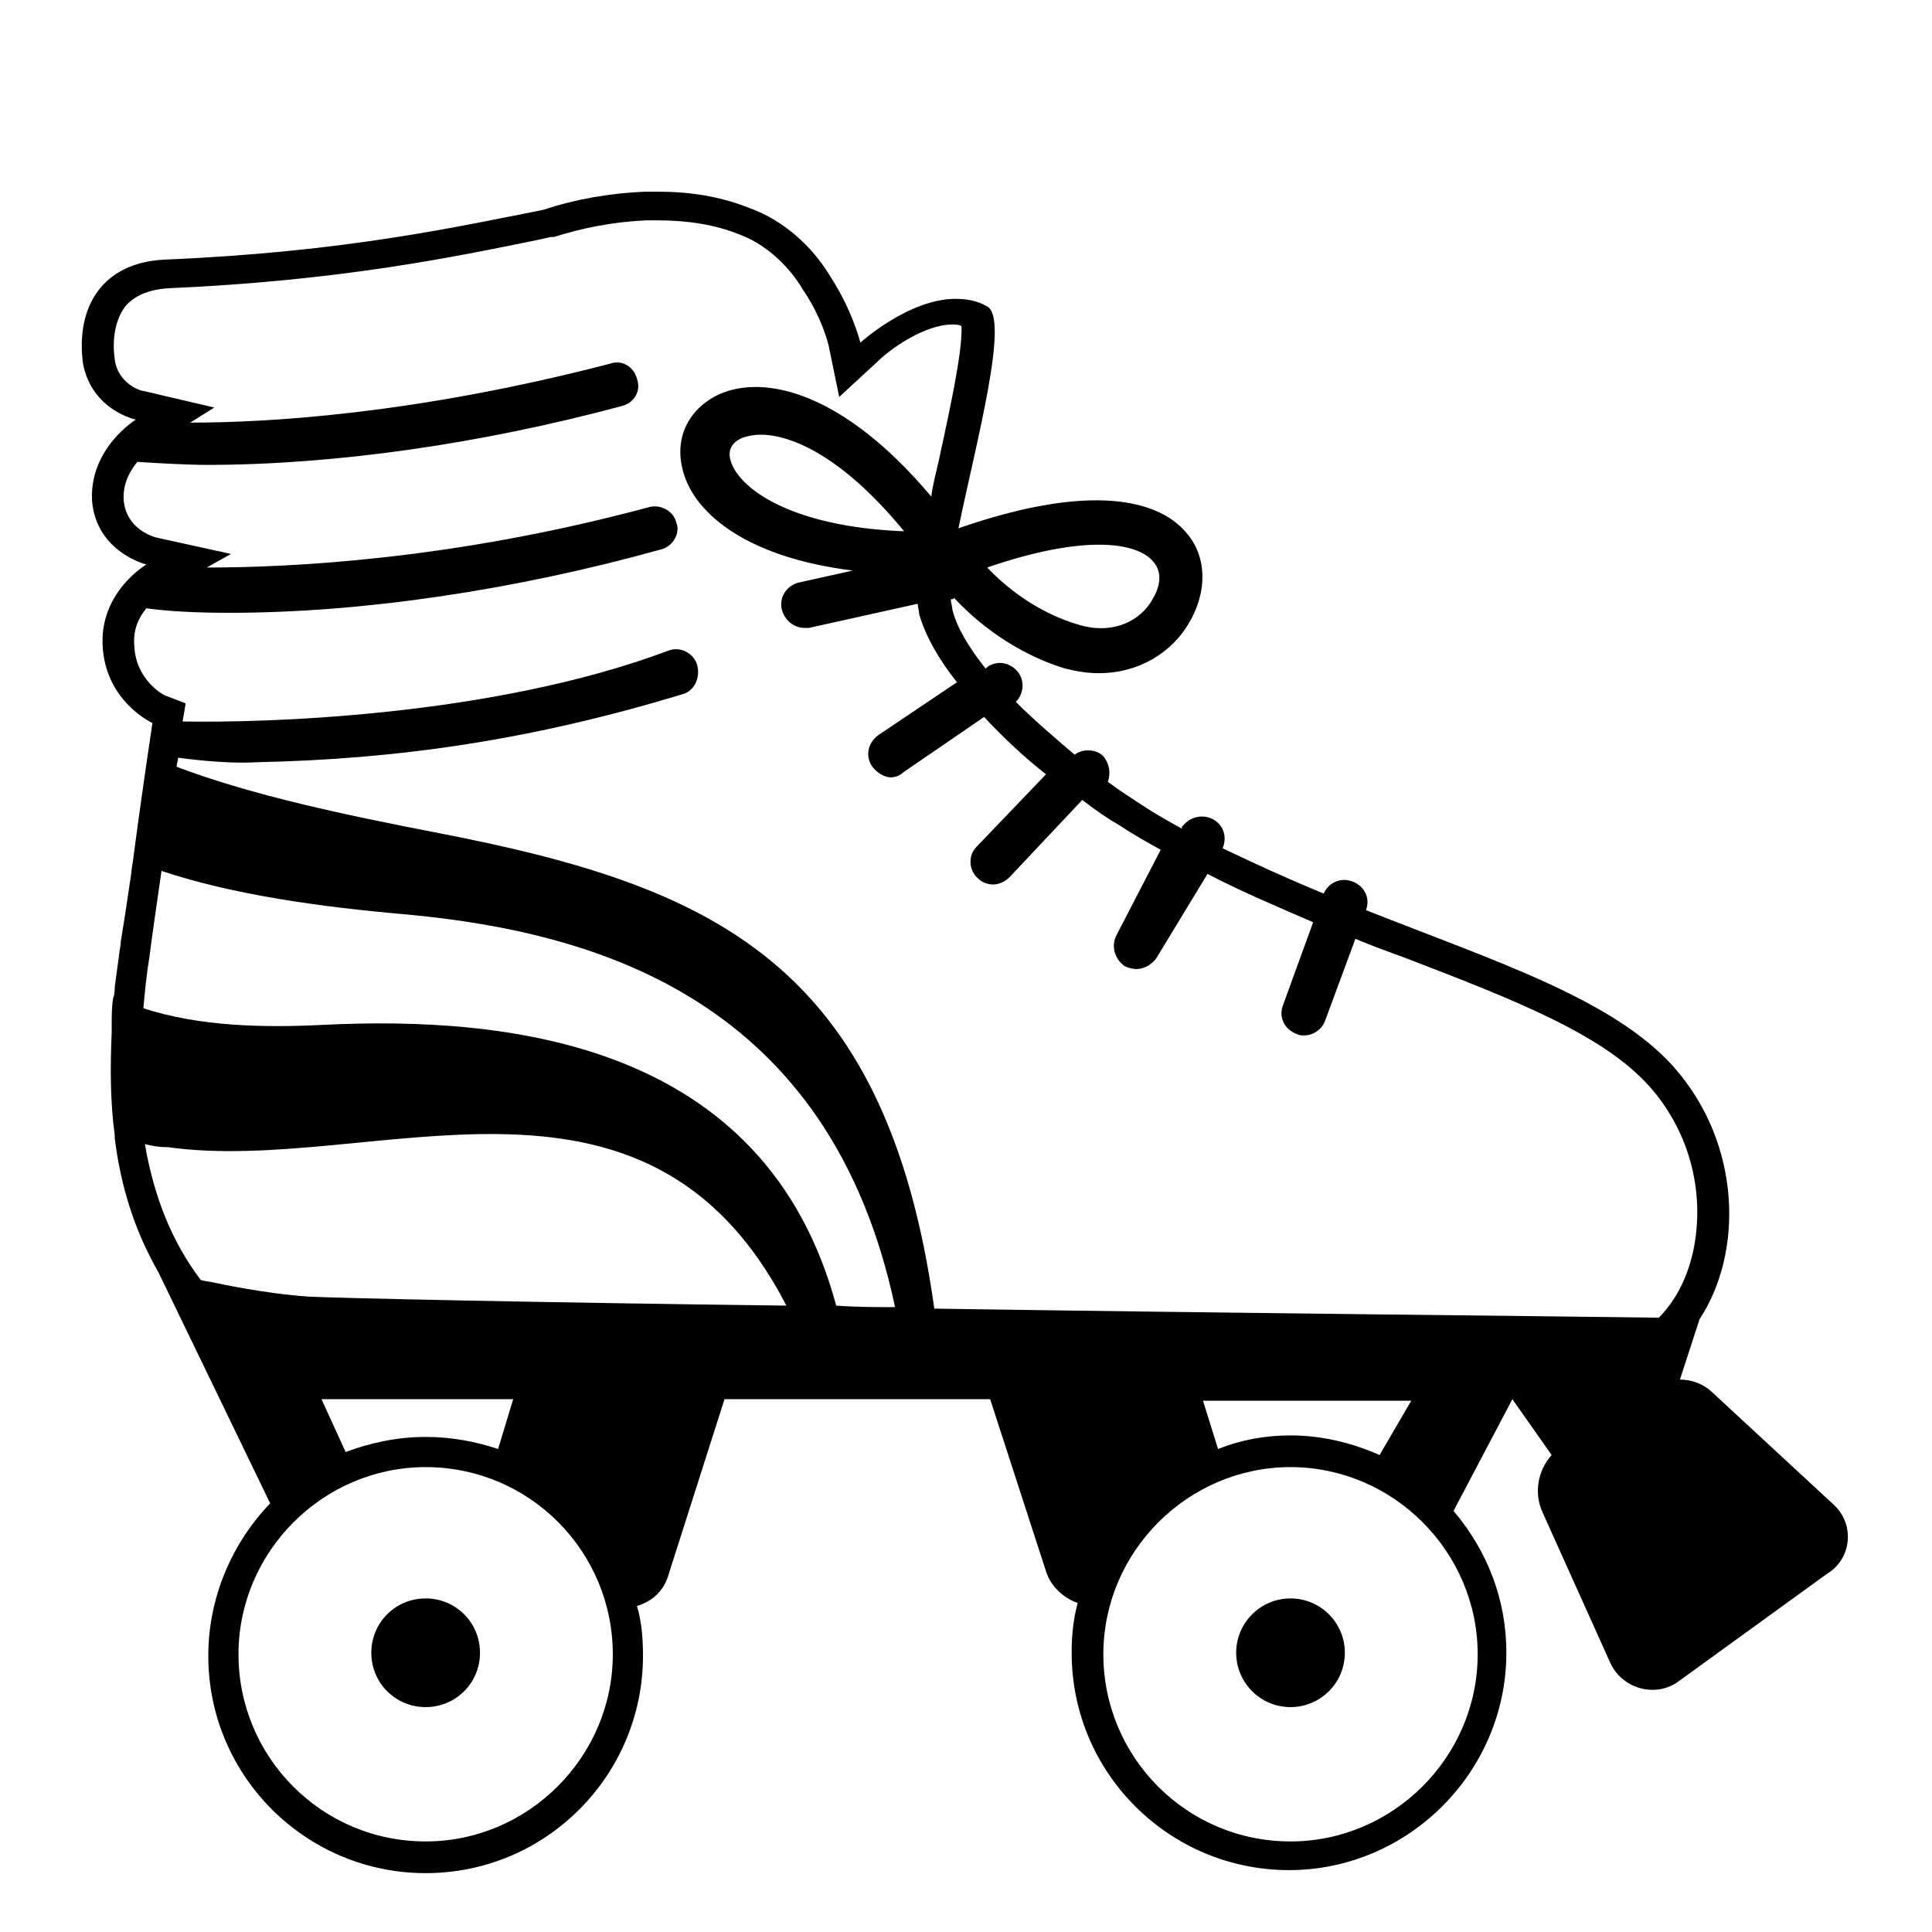 <?xml version="1.0" encoding="utf-8"?>
<!-- Generator: Adobe Illustrator 25.0.0, SVG Export Plug-In . SVG Version: 6.00 Build 0)  -->
<svg version="1.1" id="Layer_6" xmlns="http://www.w3.org/2000/svg" xmlns:xlink="http://www.w3.org/1999/xlink" x="0px" y="0px"
	 viewBox="0 0 128 128" style="enable-background:new 0 0 128 128;" xml:space="preserve">
<g>
	<path d="M28.2,105.9c-2,0-3.6,1.6-3.6,3.6s1.6,3.6,3.6,3.6c2,0,3.6-1.6,3.6-3.6S30.2,105.9,28.2,105.9z"/>
	<path d="M121.5,99.7l-8-7.4c-0.6-0.6-1.4-0.9-2.2-0.9l1.3-4c0,0,0,0,0,0c2.9-4.4,2.8-11.6-1.7-16.7c-4-4.5-11.8-7-20.4-10.4l0,0
		c0.3-0.8-0.1-1.6-0.9-1.9c-0.8-0.3-1.6,0.1-1.9,0.8c-2.2-0.9-4.4-1.9-6.7-3c0.3-0.7,0.1-1.5-0.6-1.9c-0.7-0.4-1.6-0.2-2.1,0.5
		l0,0.1c-0.9-0.5-1.8-1-2.7-1.6c-0.6-0.4-1.4-0.9-2.2-1.5c0.2-0.6,0.1-1.2-0.3-1.7c-0.5-0.5-1.4-0.5-1.9-0.1
		c-1.3-1.1-2.7-2.3-3.9-3.5c0.5-0.5,0.6-1.3,0.2-1.9c-0.5-0.7-1.4-0.9-2.1-0.4l-0.1,0.1c-1.1-1.4-1.9-2.7-2.2-3.9
		c0-0.2-0.1-0.4-0.1-0.7l0,0c0.1,0,0.2,0,0.2-0.1c2.7,2.9,5.7,4.2,7.4,4.7c0.8,0.2,1.5,0.3,2.2,0.3c2.7,0,4.8-1.4,5.9-3.2
		c1.3-2.1,1.3-4.5-0.1-6.1c-1.4-1.7-5.3-3.7-15.1-0.3c1.2-5.8,3.4-13.9,1.9-14.7c-0.7-0.4-1.4-0.5-2.1-0.5c-3.1,0-6.3,2.9-6.3,2.9
		s-0.5-2.1-2-4.4c-1.2-2-3.1-3.7-5.3-4.5c-2-0.8-4-1.1-6.1-1.1c-0.3,0-0.6,0-0.9,0c-2.3,0.1-4.6,0.5-6.7,1.2
		c-5.6,1.1-13.1,2.8-25.1,3.3c-4.1,0.2-5.9,3.1-5.4,6.9C6.1,27.2,9,27.8,9,27.8s-3.1,1.9-2.9,5.4c0.3,3.4,3.6,4.2,3.6,4.2
		s-3.1,1.8-2.9,5.4c0.2,3.7,3.3,5.1,3.3,5.1s-0.7,4.6-1.3,9.2c0,0,0,0,0,0c-0.1,0.5-0.1,0.9-0.2,1.4c-0.2,1.4-0.4,2.7-0.6,3.9
		c0,0.3-0.1,0.6-0.1,0.8c-0.1,0.7-0.2,1.5-0.3,2.2c0,0.2,0,0.5-0.1,0.7c-0.1,0.6-0.1,1.2-0.1,1.8c0,0.2,0,0.3,0,0.5
		c-0.1,2.3-0.1,4.6,0.2,6.8c0,0,0,0,0,0.1c0,0,0,0.1,0,0.1c0,0,0,0,0,0c0.4,3.2,1.3,6.1,2.9,8.9c0,0,0,0,0,0l7.4,15.3
		c-2.5,2.6-4.1,6.2-4.1,10.1c0,8,6.5,14.4,14.4,14.4c8,0,14.4-6.5,14.4-14.4c0-1.2-0.1-2.3-0.4-3.3v0c1-0.3,1.8-1,2.1-2.1L48,92.7
		h17.6l3.7,11.4c0.3,1,1.2,1.8,2.1,2.1c0,0,0,0,0,0c-0.3,1.1-0.4,2.2-0.4,3.3c0,8,6.5,14.4,14.4,14.4s14.4-6.5,14.4-14.4
		c0-3.6-1.3-6.8-3.5-9.4l0,0l3.9-7.4l2.6,3.7c-0.9,1-1.2,2.5-0.6,3.8l4.5,10c0.8,1.7,3,2.3,4.5,1.2l9.8-7.1
		C122.7,103.3,122.9,101,121.5,99.7z M91.4,96.4c-1.8-0.8-3.8-1.3-5.9-1.3c-1.7,0-3.3,0.3-4.8,0.9l0,0l-1-3.2h13.8L91.4,96.4z
		 M92.9,97.2c0,0-0.1-0.1-0.1-0.1C92.8,97.1,92.8,97.2,92.9,97.2z M74.7,99.9C74.7,99.9,74.7,99.9,74.7,99.9
		C74.7,99.9,74.7,99.9,74.7,99.9z M21.3,92.7H34L33,96c0,0,0,0,0,0c-1.5-0.5-3.1-0.8-4.8-0.8c-1.9,0-3.7,0.4-5.3,1c0,0,0,0,0,0
		L21.3,92.7z M38.9,99.9C38.9,99.9,38.9,99.9,38.9,99.9C38.9,99.9,38.9,99.9,38.9,99.9z M10.7,57.7c4.8,1.6,10.6,2.4,16.4,2.9
		c12.6,1.2,27.9,5.7,32.2,26c-1.3,0-2.6,0-3.9-0.1C50.7,69,33.6,67.3,21.4,67.9c-4,0.2-8.2,0.1-11.9-1.1c0.1-1.1,0.2-2.2,0.4-3.4
		C10.1,61.8,10.4,59.8,10.7,57.7z M76.4,37.2c0.7,0.8,0.4,1.8-0.1,2.6c-0.7,1.2-2.4,2.3-4.8,1.6c-1.4-0.4-3.8-1.4-6.1-3.8
		C71.8,35.4,75.3,35.9,76.4,37.2z M8.9,42.8c-0.1-1.1,0.3-1.9,0.8-2.5c1.4,0.2,3.3,0.3,5.5,0.3c8.8,0,18.9-1.5,28.6-4.2
		c0.8-0.2,1.3-1.1,1-1.8c-0.2-0.8-1.1-1.2-1.8-1c-13,3.5-23.8,4-29.3,4l1.6-0.9l-5-1.1c-0.3-0.1-1.9-0.6-2.1-2.4
		c-0.1-1.1,0.4-2,0.9-2.6c1.5,0.1,3.4,0.2,4.6,0.2c8.5,0,18.2-1.4,27.5-3.9c0.8-0.2,1.3-1,1-1.8c-0.2-0.8-1-1.3-1.8-1
		C27.3,27.5,17.5,28,12.6,28l1.6-1l-4.7-1.1c-0.2,0-1.7-0.5-1.9-2.1c-0.2-1.5,0.1-2.7,0.7-3.5c0.6-0.7,1.5-1.1,2.8-1.2
		c11.5-0.5,19.1-2.1,24.5-3.2l0.9-0.2l0.1,0l0.1,0c1.9-0.6,3.9-1,6.1-1.1c0.3,0,0.5,0,0.8,0c2,0,3.8,0.3,5.3,0.9l0,0l0,0
		c1.7,0.6,3.3,2,4.3,3.7l0,0l0,0c1.3,1.9,1.7,3.7,1.7,3.7l0.7,3.4l2.6-2.4c0.7-0.7,3-2.4,4.9-2.4c0.2,0,0.4,0,0.6,0.1
		c0.1,1.7-0.9,6.1-1.5,8.9c-0.2,0.9-0.4,1.6-0.5,2.4c-5.8-6.9-11-8.1-14-6.8c-2,0.9-3,2.8-2.5,4.9c0.6,2.8,4,5.9,11.3,6.8l-3.6,0.8
		c-0.8,0.2-1.3,1-1.1,1.8c0.2,0.7,0.8,1.2,1.5,1.2c0.1,0,0.2,0,0.3,0l7.2-1.6c0,0.2,0.1,0.5,0.1,0.7c0.4,1.4,1.3,3,2.5,4.5l-5.2,3.5
		c-0.7,0.5-0.9,1.4-0.4,2.1c0.3,0.4,0.8,0.7,1.2,0.7c0.3,0,0.6-0.1,0.8-0.3l5.4-3.7c1.3,1.4,2.7,2.7,4.1,3.8l-4.6,4.8
		c-0.6,0.6-0.5,1.6,0.1,2.1c0.3,0.3,0.7,0.4,1,0.4c0.4,0,0.8-0.2,1.1-0.5l4.8-5.1c0.9,0.7,1.8,1.3,2.5,1.7c0.9,0.6,1.8,1.1,2.7,1.6
		L74,61.9c-0.4,0.7-0.2,1.6,0.5,2.1c0.2,0.1,0.5,0.2,0.8,0.2c0.5,0,1-0.3,1.3-0.7l3.4-5.6c2.3,1.2,4.7,2.2,7,3.2l-2,5.5
		c-0.3,0.8,0.1,1.6,0.9,1.9c0.2,0.1,0.3,0.1,0.5,0.1c0.6,0,1.2-0.4,1.4-1l2-5.4c1.2,0.5,2.3,0.9,3.4,1.3c7,2.7,13,5,16.1,8.5
		c2.3,2.6,3.4,6,3.1,9.4c-0.2,2.4-1.1,4.5-2.5,5.9c-7.1-0.1-28.1-0.3-48-0.6c-3.2-23-14.8-28-32.8-31.5c-6.2-1.2-12.4-2.5-17.4-4.4
		c0-0.2,0.1-0.4,0.1-0.6c1.5,0.2,3.6,0.4,5.2,0.3c9.5-0.2,18.3-1.5,28.2-4.5c0.8-0.2,1.2-1.1,1-1.9c-0.2-0.8-1.1-1.3-1.9-1
		c-11.7,4.4-26.9,4.8-32.2,4.7l0.2-1.2L11,46.1C10.9,46.1,9,45.1,8.9,42.8z M59.9,35.2c-7.6-0.3-11-2.9-11.5-4.7
		c-0.2-0.7,0.1-1.2,0.8-1.5c0.3-0.1,0.7-0.2,1.2-0.2C52.4,28.8,55.8,30.2,59.9,35.2z M9.6,75.8c0.4,0.1,0.9,0.2,1.4,0.2
		c0,0,0.1,0,0.1,0c13.5,1.9,31.6-7.7,41,10.5c-16.3-0.2-30-0.5-31.7-0.6c-2.9-0.2-6.1-0.9-6.1-0.9c-0.4-0.1-0.7-0.1-1-0.2
		C11.4,82.3,10.2,79.3,9.6,75.8z M28.2,122c-6.9,0-12.4-5.6-12.4-12.4s5.6-12.4,12.4-12.4c6.9,0,12.4,5.6,12.4,12.4S35,122,28.2,122
		z M41.7,104.4C41.7,104.5,41.7,104.5,41.7,104.4C41.7,104.5,41.7,104.5,41.7,104.4z M72,104.5C71.9,104.5,71.9,104.5,72,104.5
		C71.9,104.5,71.9,104.5,72,104.5z M85.5,122c-6.9,0-12.4-5.6-12.4-12.4s5.6-12.4,12.4-12.4s12.4,5.6,12.4,12.4S92.3,122,85.5,122z
		 M94,98c0.1,0,0.1,0.1,0.2,0.1C94.1,98,94.1,98,94,98z M95.2,99c0,0,0.1,0.1,0.1,0.1C95.3,99,95.3,99,95.2,99z"/>
	<circle cx="85.5" cy="109.5" r="3.6"/>
</g>
</svg>
